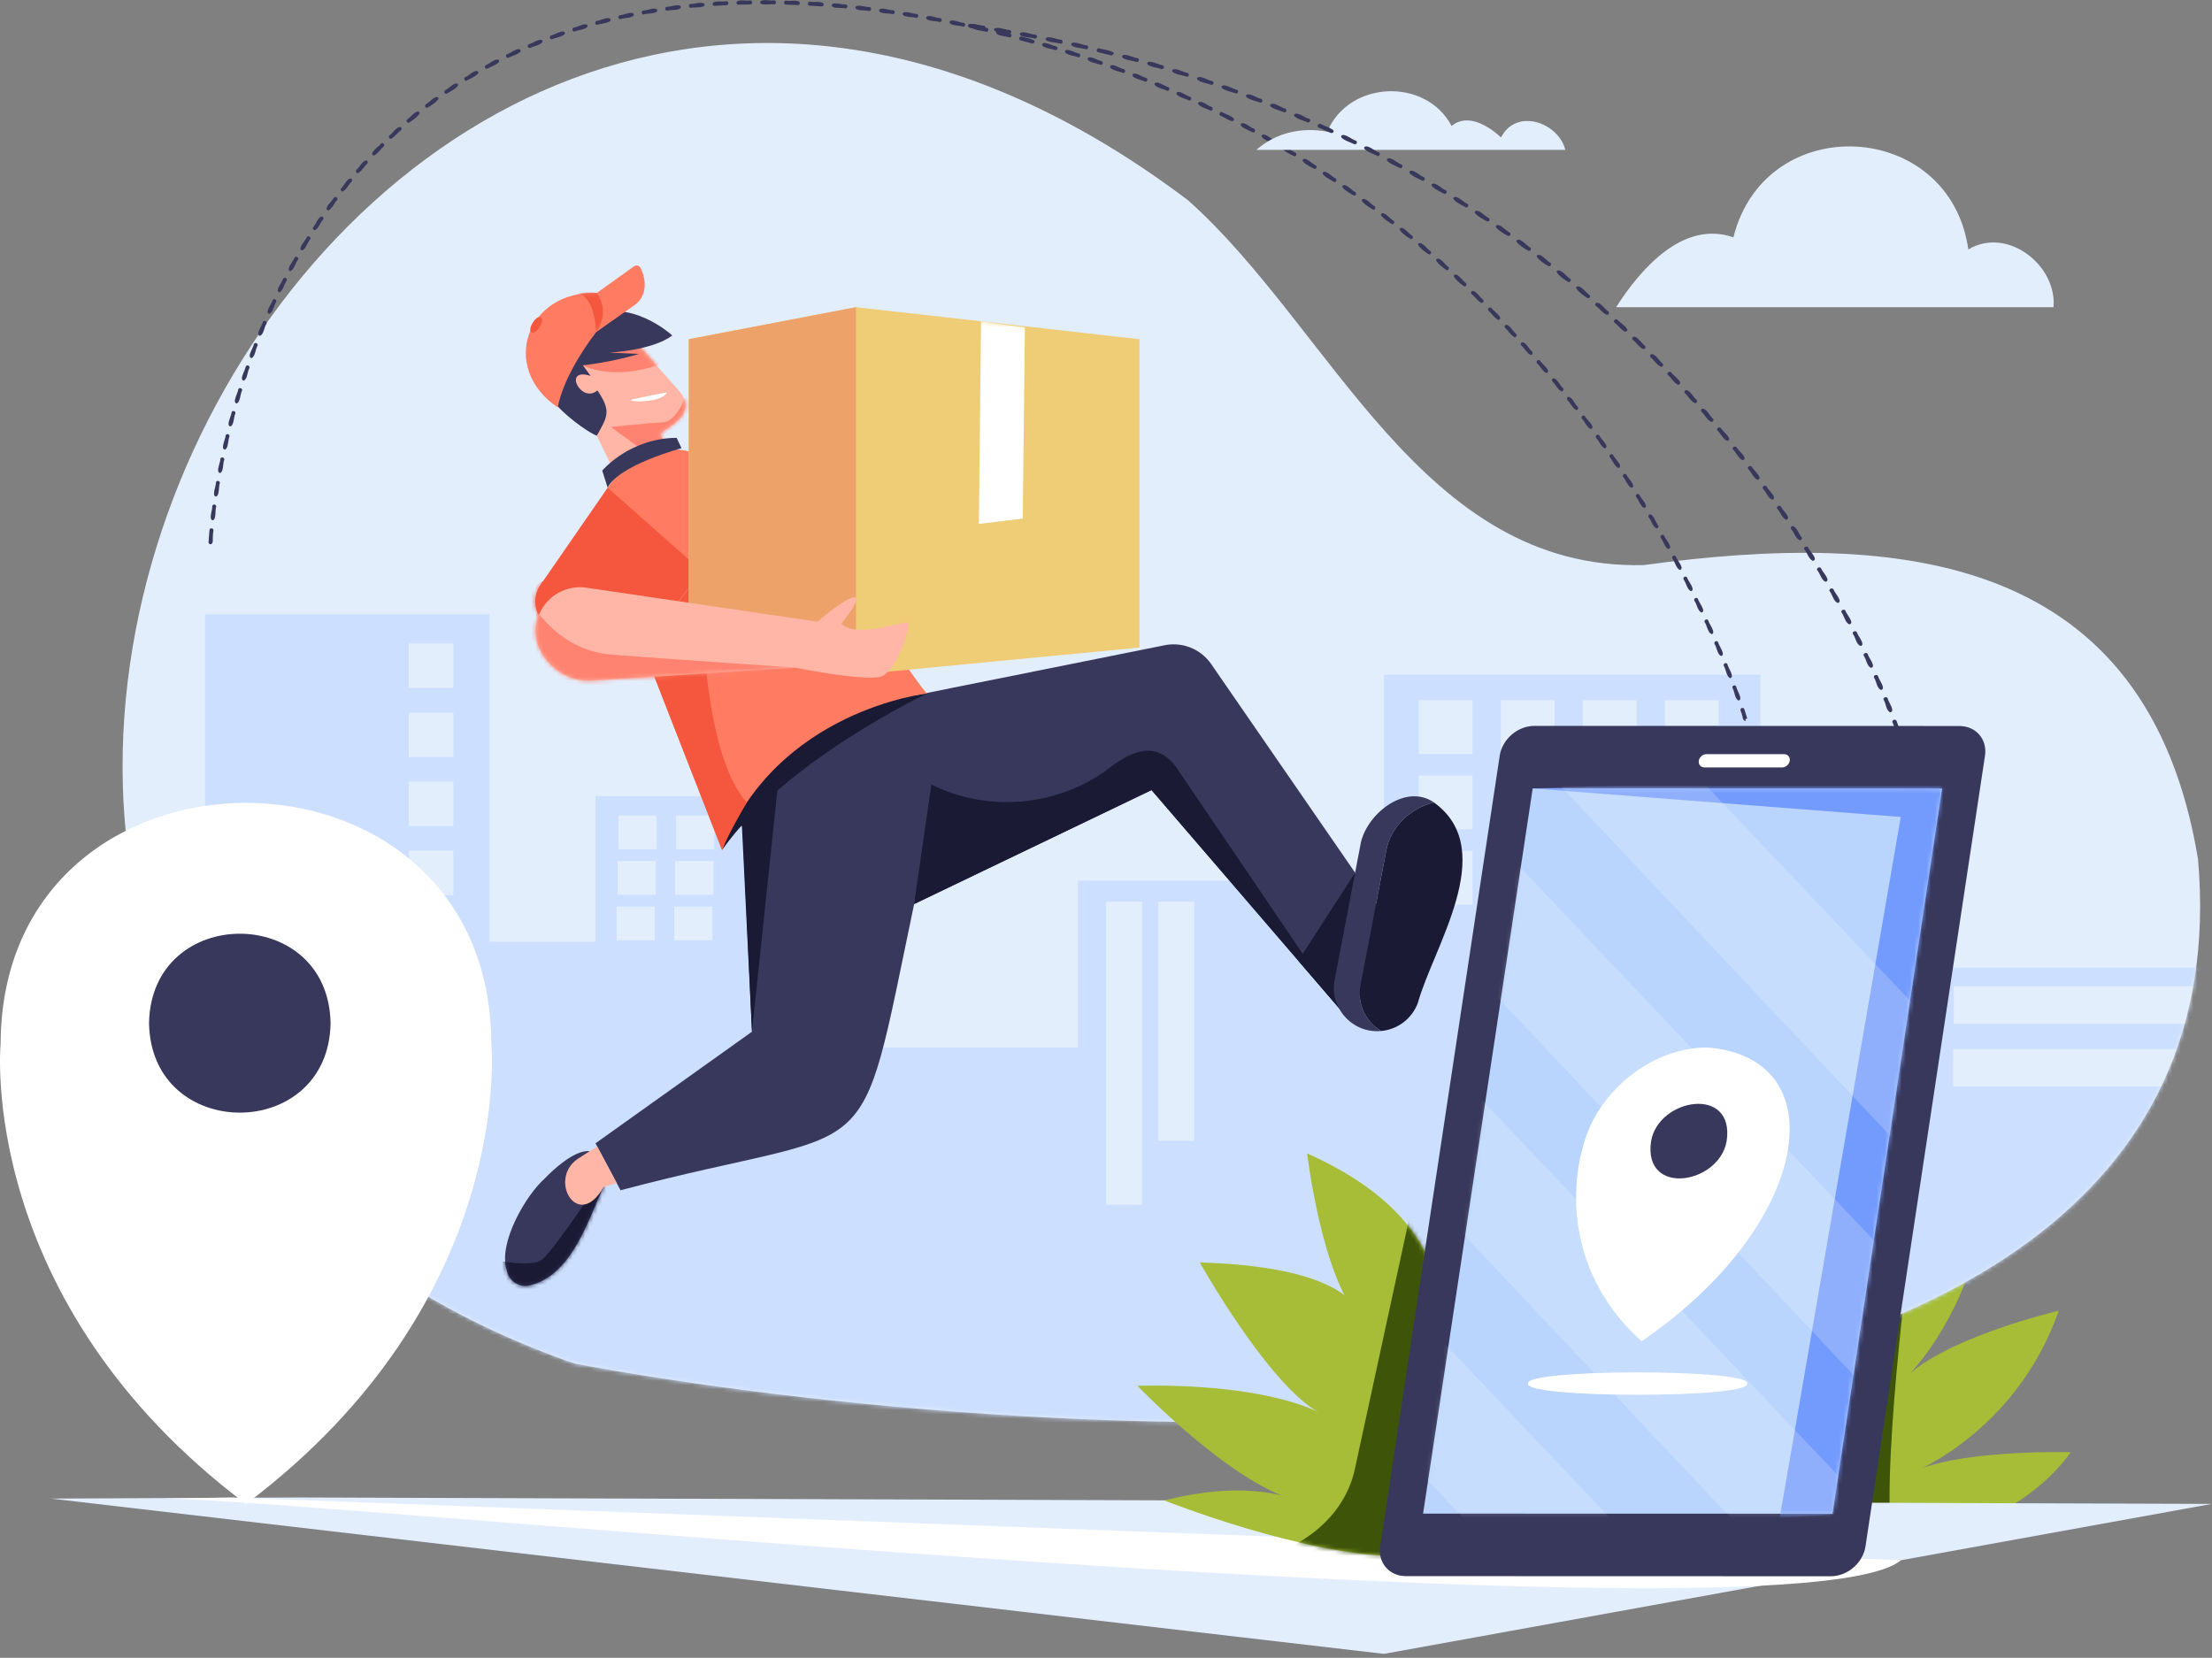 <svg width="531" height="398" viewBox="0 0 531 398" fill="none" xmlns="http://www.w3.org/2000/svg">
<rect x="0" y="0" width="531" height="398" fill="#808080" stroke="none"/>
<path d="M437.987 373.613C437.987 373.613 479.394 373.207 497.107 348.63C497.107 348.63 468.209 347.816 457.704 354.185C457.704 354.185 483.732 344.654 494.215 314.655C494.215 314.655 464.934 321.522 456.258 332.004C456.258 332.004 468.956 321.161 475.078 297.668C475.078 297.668 453.134 305.114 444.936 315.306L437.987 373.613Z" fill="#A7BD37"/>
<mask id="mask0_976_5336" style="mask-type:luminance" maskUnits="userSpaceOnUse" x="437" y="297" width="61" height="77">
<path d="M437.987 373.613C437.987 373.613 479.394 373.207 497.107 348.63C497.107 348.63 468.209 347.816 457.704 354.185C457.704 354.185 483.732 344.654 494.215 314.655C494.215 314.655 464.934 321.522 456.258 332.004C456.258 332.004 468.956 321.161 475.078 297.668C475.078 297.668 453.134 305.114 444.936 315.306L437.987 373.613Z" fill="white"/>
</mask>
<g mask="url(#mask0_976_5336)">
<path d="M458.099 303.074C458.099 303.074 449.989 366.45 455.527 374.558L430.013 376.536L443.858 303.074H458.099Z" fill="#3E5409"/>
</g>
<path d="M527.639 206.216C515.511 133.013 456.466 127.215 394.579 135.662C341.161 136.934 319.882 79.037 285.241 48.121C83.854 -104.082 -91.411 247.263 137.902 327.351C243.039 347.028 542.149 371.453 527.639 206.216Z" fill="#E3EEFD"/>
<mask id="mask1_976_5336" style="mask-type:luminance" maskUnits="userSpaceOnUse" x="29" y="10" width="500" height="332">
<path d="M527.639 206.216C515.512 133.013 456.467 127.215 394.58 135.663C341.161 136.934 319.883 79.037 285.241 48.121C83.855 -104.082 -91.41 247.263 137.903 327.351C243.039 347.028 542.15 371.454 527.639 206.216Z" fill="white"/>
</mask>
<g mask="url(#mask1_976_5336)">
<path d="M49.235 255.884V147.462H117.517V226.092H142.953V191.118H205.485V251.49H258.772V211.449H332.221V161.984H422.587V263.065H460.221V232.308H548.77V343.713H54.371L49.235 255.884Z" fill="#CCDFFE"/>
<mask id="mask2_976_5336" style="mask-type:luminance" maskUnits="userSpaceOnUse" x="49" y="147" width="500" height="197">
<path d="M49.235 255.884V147.462H117.517V226.092H142.953V191.118H205.485V251.49H258.772V211.449H332.221V161.984H422.587V263.065H460.221V232.308H548.77V343.713H54.371L49.235 255.884Z" fill="white"/>
</mask>
<g mask="url(#mask2_976_5336)">
<path d="M108.813 154.49H98.133V165.169H108.813V154.49Z" fill="#E3EEFD"/>
</g>
<mask id="mask3_976_5336" style="mask-type:luminance" maskUnits="userSpaceOnUse" x="49" y="147" width="500" height="197">
<path d="M49.235 255.884V147.462H117.517V226.092H142.953V191.118H205.485V251.49H258.772V211.449H332.221V161.984H422.587V263.065H460.221V232.308H548.77V343.713H54.371L49.235 255.884Z" fill="white"/>
</mask>
<g mask="url(#mask3_976_5336)">
<path d="M108.813 171.062H98.133V181.741H108.813V171.062Z" fill="#E3EEFD"/>
</g>
<mask id="mask4_976_5336" style="mask-type:luminance" maskUnits="userSpaceOnUse" x="49" y="147" width="500" height="197">
<path d="M49.235 255.884V147.462H117.517V226.092H142.953V191.118H205.485V251.49H258.772V211.449H332.221V161.984H422.587V263.065H460.221V232.308H548.77V343.713H54.371L49.235 255.884Z" fill="white"/>
</mask>
<g mask="url(#mask4_976_5336)">
<path d="M108.813 187.634H98.133V198.313H108.813V187.634Z" fill="#E3EEFD"/>
</g>
<mask id="mask5_976_5336" style="mask-type:luminance" maskUnits="userSpaceOnUse" x="49" y="147" width="500" height="197">
<path d="M49.235 255.884V147.462H117.517V226.092H142.953V191.118H205.485V251.49H258.772V211.449H332.221V161.984H422.587V263.065H460.221V232.308H548.77V343.713H54.371L49.235 255.884Z" fill="white"/>
</mask>
<g mask="url(#mask5_976_5336)">
<path d="M108.813 204.206H98.133V214.885H108.813V204.206Z" fill="#E3EEFD"/>
</g>
<mask id="mask6_976_5336" style="mask-type:luminance" maskUnits="userSpaceOnUse" x="49" y="147" width="500" height="197">
<path d="M49.235 255.884V147.462H117.517V226.092H142.953V191.118H205.485V251.49H258.772V211.449H332.221V161.984H422.587V263.065H460.221V232.308H548.77V343.713H54.371L49.235 255.884Z" fill="white"/>
</mask>
<g mask="url(#mask6_976_5336)">
<path d="M157.646 195.785H148.473V203.886H157.646V195.785Z" fill="#E3EEFD"/>
</g>
<mask id="mask7_976_5336" style="mask-type:luminance" maskUnits="userSpaceOnUse" x="49" y="147" width="500" height="197">
<path d="M49.235 255.884V147.462H117.517V226.092H142.953V191.118H205.485V251.49H258.772V211.449H332.221V161.984H422.587V263.065H460.221V232.308H548.77V343.713H54.371L49.235 255.884Z" fill="white"/>
</mask>
<g mask="url(#mask7_976_5336)">
<path d="M171.473 195.785H162.3V203.886H171.473V195.785Z" fill="#E3EEFD"/>
</g>
<mask id="mask8_976_5336" style="mask-type:luminance" maskUnits="userSpaceOnUse" x="49" y="147" width="500" height="197">
<path d="M49.235 255.884V147.462H117.517V226.092H142.953V191.118H205.485V251.49H258.772V211.449H332.221V161.984H422.587V263.065H460.221V232.308H548.77V343.713H54.371L49.235 255.884Z" fill="white"/>
</mask>
<g mask="url(#mask8_976_5336)">
<path d="M157.422 206.714H148.249V214.815H157.422V206.714Z" fill="#E3EEFD"/>
</g>
<mask id="mask9_976_5336" style="mask-type:luminance" maskUnits="userSpaceOnUse" x="49" y="147" width="500" height="197">
<path d="M49.235 255.884V147.462H117.517V226.092H142.953V191.118H205.485V251.49H258.772V211.449H332.221V161.984H422.587V263.065H460.221V232.308H548.77V343.713H54.371L49.235 255.884Z" fill="white"/>
</mask>
<g mask="url(#mask9_976_5336)">
<path d="M171.249 206.714H162.076V214.815H171.249V206.714Z" fill="#E3EEFD"/>
</g>
<mask id="mask10_976_5336" style="mask-type:luminance" maskUnits="userSpaceOnUse" x="49" y="147" width="500" height="197">
<path d="M49.235 255.884V147.462H117.517V226.092H142.953V191.118H205.485V251.49H258.772V211.449H332.221V161.984H422.587V263.065H460.221V232.308H548.77V343.713H54.371L49.235 255.884Z" fill="white"/>
</mask>
<g mask="url(#mask10_976_5336)">
<path d="M157.196 217.642H148.023V225.743H157.196V217.642Z" fill="#E3EEFD"/>
</g>
<mask id="mask11_976_5336" style="mask-type:luminance" maskUnits="userSpaceOnUse" x="49" y="147" width="500" height="197">
<path d="M49.235 255.884V147.462H117.517V226.092H142.953V191.118H205.485V251.49H258.772V211.449H332.221V161.984H422.587V263.065H460.221V232.308H548.77V343.713H54.371L49.235 255.884Z" fill="white"/>
</mask>
<g mask="url(#mask11_976_5336)">
<path d="M171.024 217.642H161.851V225.743H171.024V217.642Z" fill="#E3EEFD"/>
</g>
<mask id="mask12_976_5336" style="mask-type:luminance" maskUnits="userSpaceOnUse" x="49" y="147" width="500" height="197">
<path d="M49.235 255.884V147.462H117.517V226.092H142.953V191.118H205.485V251.49H258.772V211.449H332.221V161.984H422.587V263.065H460.221V232.308H548.77V343.713H54.371L49.235 255.884Z" fill="white"/>
</mask>
<g mask="url(#mask12_976_5336)">
<path d="M274.148 216.48H265.532V289.228H274.148V216.48Z" fill="#E3EEFD"/>
</g>
<mask id="mask13_976_5336" style="mask-type:luminance" maskUnits="userSpaceOnUse" x="49" y="147" width="500" height="197">
<path d="M49.235 255.884V147.462H117.517V226.092H142.953V191.118H205.485V251.49H258.772V211.449H332.221V161.984H422.587V263.065H460.221V232.308H548.77V343.713H54.371L49.235 255.884Z" fill="white"/>
</mask>
<g mask="url(#mask13_976_5336)">
<path d="M286.679 216.48H278.063V273.85H286.679V216.48Z" fill="#E3EEFD"/>
</g>
<mask id="mask14_976_5336" style="mask-type:luminance" maskUnits="userSpaceOnUse" x="49" y="147" width="500" height="197">
<path d="M49.235 255.884V147.462H117.517V226.092H142.953V191.118H205.485V251.49H258.772V211.449H332.221V161.984H422.587V263.065H460.221V232.308H548.77V343.713H54.371L49.235 255.884Z" fill="white"/>
</mask>
<g mask="url(#mask14_976_5336)">
<path d="M353.491 168.121H340.587V181.023H353.491V168.121Z" fill="#E3EEFD"/>
</g>
<mask id="mask15_976_5336" style="mask-type:luminance" maskUnits="userSpaceOnUse" x="49" y="147" width="500" height="197">
<path d="M49.235 255.884V147.462H117.517V226.092H142.953V191.118H205.485V251.49H258.772V211.449H332.221V161.984H422.587V263.065H460.221V232.308H548.77V343.713H54.371L49.235 255.884Z" fill="white"/>
</mask>
<g mask="url(#mask15_976_5336)">
<path d="M373.187 168.121H360.284V181.023H373.187V168.121Z" fill="#E3EEFD"/>
</g>
<mask id="mask16_976_5336" style="mask-type:luminance" maskUnits="userSpaceOnUse" x="49" y="147" width="500" height="197">
<path d="M49.235 255.884V147.462H117.517V226.092H142.953V191.118H205.485V251.49H258.772V211.449H332.221V161.984H422.587V263.065H460.221V232.308H548.77V343.713H54.371L49.235 255.884Z" fill="white"/>
</mask>
<g mask="url(#mask16_976_5336)">
<path d="M392.884 168.121H379.98V181.023H392.884V168.121Z" fill="#E3EEFD"/>
</g>
<mask id="mask17_976_5336" style="mask-type:luminance" maskUnits="userSpaceOnUse" x="49" y="147" width="500" height="197">
<path d="M49.235 255.884V147.462H117.517V226.092H142.953V191.118H205.485V251.49H258.772V211.449H332.221V161.984H422.587V263.065H460.221V232.308H548.77V343.713H54.371L49.235 255.884Z" fill="white"/>
</mask>
<g mask="url(#mask17_976_5336)">
<path d="M412.581 168.121H399.677V181.023H412.581V168.121Z" fill="#E3EEFD"/>
</g>
<mask id="mask18_976_5336" style="mask-type:luminance" maskUnits="userSpaceOnUse" x="49" y="147" width="500" height="197">
<path d="M49.235 255.884V147.462H117.517V226.092H142.953V191.118H205.485V251.49H258.772V211.449H332.221V161.984H422.587V263.065H460.221V232.308H548.77V343.713H54.371L49.235 255.884Z" fill="white"/>
</mask>
<g mask="url(#mask18_976_5336)">
<path d="M353.491 186.188H340.587V199.09H353.491V186.188Z" fill="#E3EEFD"/>
</g>
<mask id="mask19_976_5336" style="mask-type:luminance" maskUnits="userSpaceOnUse" x="49" y="147" width="500" height="197">
<path d="M49.235 255.884V147.462H117.517V226.092H142.953V191.118H205.485V251.49H258.772V211.449H332.221V161.984H422.587V263.065H460.221V232.308H548.77V343.713H54.371L49.235 255.884Z" fill="white"/>
</mask>
<g mask="url(#mask19_976_5336)">
<path d="M373.187 186.188H360.284V199.09H373.187V186.188Z" fill="#E3EEFD"/>
</g>
<mask id="mask20_976_5336" style="mask-type:luminance" maskUnits="userSpaceOnUse" x="49" y="147" width="500" height="197">
<path d="M49.235 255.884V147.462H117.517V226.092H142.953V191.118H205.485V251.49H258.772V211.449H332.221V161.984H422.587V263.065H460.221V232.308H548.77V343.713H54.371L49.235 255.884Z" fill="white"/>
</mask>
<g mask="url(#mask20_976_5336)">
<path d="M392.884 186.188H379.98V199.09H392.884V186.188Z" fill="#E3EEFD"/>
</g>
<mask id="mask21_976_5336" style="mask-type:luminance" maskUnits="userSpaceOnUse" x="49" y="147" width="500" height="197">
<path d="M49.235 255.884V147.462H117.517V226.092H142.953V191.118H205.485V251.49H258.772V211.449H332.221V161.984H422.587V263.065H460.221V232.308H548.77V343.713H54.371L49.235 255.884Z" fill="white"/>
</mask>
<g mask="url(#mask21_976_5336)">
<path d="M412.581 186.188H399.677V199.09H412.581V186.188Z" fill="#E3EEFD"/>
</g>
<mask id="mask22_976_5336" style="mask-type:luminance" maskUnits="userSpaceOnUse" x="49" y="147" width="500" height="197">
<path d="M49.235 255.884V147.462H117.517V226.092H142.953V191.118H205.485V251.49H258.772V211.449H332.221V161.984H422.587V263.065H460.221V232.308H548.77V343.713H54.371L49.235 255.884Z" fill="white"/>
</mask>
<g mask="url(#mask22_976_5336)">
<path d="M353.491 204.256H340.587V217.158H353.491V204.256Z" fill="#E3EEFD"/>
</g>
<mask id="mask23_976_5336" style="mask-type:luminance" maskUnits="userSpaceOnUse" x="49" y="147" width="500" height="197">
<path d="M49.235 255.884V147.462H117.517V226.092H142.953V191.118H205.485V251.49H258.772V211.449H332.221V161.984H422.587V263.065H460.221V232.308H548.77V343.713H54.371L49.235 255.884Z" fill="white"/>
</mask>
<g mask="url(#mask23_976_5336)">
<path d="M373.187 204.256H360.284V217.158H373.187V204.256Z" fill="#E3EEFD"/>
</g>
<mask id="mask24_976_5336" style="mask-type:luminance" maskUnits="userSpaceOnUse" x="49" y="147" width="500" height="197">
<path d="M49.235 255.884V147.462H117.517V226.092H142.953V191.118H205.485V251.49H258.772V211.449H332.221V161.984H422.587V263.065H460.221V232.308H548.77V343.713H54.371L49.235 255.884Z" fill="white"/>
</mask>
<g mask="url(#mask24_976_5336)">
<path d="M392.884 204.256H379.98V217.158H392.884V204.256Z" fill="#E3EEFD"/>
</g>
<mask id="mask25_976_5336" style="mask-type:luminance" maskUnits="userSpaceOnUse" x="49" y="147" width="500" height="197">
<path d="M49.235 255.884V147.462H117.517V226.092H142.953V191.118H205.485V251.49H258.772V211.449H332.221V161.984H422.587V263.065H460.221V232.308H548.77V343.713H54.371L49.235 255.884Z" fill="white"/>
</mask>
<g mask="url(#mask25_976_5336)">
<path d="M412.581 204.256H399.677V217.158H412.581V204.256Z" fill="#E3EEFD"/>
</g>
<mask id="mask26_976_5336" style="mask-type:luminance" maskUnits="userSpaceOnUse" x="49" y="147" width="500" height="197">
<path d="M49.235 255.884V147.462H117.517V226.092H142.953V191.118H205.485V251.49H258.772V211.449H332.221V161.984H422.587V263.065H460.221V232.308H548.77V343.713H54.371L49.235 255.884Z" fill="white"/>
</mask>
<g mask="url(#mask26_976_5336)">
<path d="M530.306 236.8H469.003V245.779H530.306V236.8Z" fill="#E3EEFD"/>
</g>
<mask id="mask27_976_5336" style="mask-type:luminance" maskUnits="userSpaceOnUse" x="49" y="147" width="500" height="197">
<path d="M49.235 255.884V147.462H117.517V226.092H142.953V191.118H205.485V251.49H258.772V211.449H332.221V161.984H422.587V263.065H460.221V232.308H548.77V343.713H54.371L49.235 255.884Z" fill="white"/>
</mask>
<g mask="url(#mask27_976_5336)">
<path d="M530.178 251.864H468.875V260.842H530.178V251.864Z" fill="#E3EEFD"/>
</g>
</g>
<path d="M72.123 359.496L530.965 361.043L332.221 397.045L12.195 359.766L72.123 359.496Z" fill="#E3EEFD"/>
<path d="M55.481 359.496L456.357 374.558C430.842 395.762 76.813 360.021 39.565 359.758L55.481 359.496Z" fill="white"/>
<path d="M344.942 314.632C344.942 314.632 348.968 292.516 313.789 276.912C313.789 276.912 317.3 306.815 326.58 316.641C326.58 316.641 326.835 304.25 288.015 303.075C288.015 303.075 304.31 332.204 316.548 339.061C316.548 339.061 304.28 332.04 273.051 332.69C273.051 332.69 295.437 356.108 311.245 360.228C311.245 360.228 300.376 354.807 279.557 360.228C279.557 360.228 313.023 373.584 335.977 373.584L344.942 314.632Z" fill="#A7BD37"/>
<mask id="mask28_976_5336" style="mask-type:luminance" maskUnits="userSpaceOnUse" x="273" y="276" width="73" height="98">
<path d="M344.942 314.632C344.942 314.632 348.968 292.516 313.789 276.912C313.789 276.912 317.3 306.815 326.58 316.641C326.58 316.641 326.835 304.25 288.015 303.075C288.015 303.075 304.31 332.204 316.548 339.061C316.548 339.061 304.28 332.04 273.051 332.69C273.051 332.69 295.437 356.108 311.245 360.228C311.245 360.228 300.376 354.807 279.557 360.228C279.557 360.228 313.023 373.584 335.977 373.584L344.942 314.632Z" fill="white"/>
</mask>
<g mask="url(#mask28_976_5336)">
<path d="M338.789 290.188L325.347 352.193C323.286 362.666 314.884 370.041 305.066 373.343L347.432 374.997L350.561 299.592L338.789 290.188Z" fill="#3E5409"/>
</g>
<path d="M439.494 378.412L337.484 378.383C333.487 378.382 330.729 375.184 331.326 371.239L360.018 181.402C360.614 177.458 364.338 174.261 368.335 174.262L470.346 174.291C474.343 174.293 477.1 177.491 476.504 181.436L447.811 371.273C447.215 375.217 443.491 378.414 439.494 378.412Z" fill="#38385C"/>
<path d="M341.616 363.374L439.898 363.402L466.212 189.301L367.93 189.273L341.616 363.374Z" fill="#B9D4FD"/>
<mask id="mask29_976_5336" style="mask-type:luminance" maskUnits="userSpaceOnUse" x="341" y="189" width="126" height="175">
<path d="M341.616 363.374L439.898 363.402L466.212 189.301L367.93 189.273L341.616 363.374Z" fill="white"/>
</mask>
<g mask="url(#mask29_976_5336)">
<path d="M367.93 189.273L456.285 196.126L427.223 364.398L442.693 363.403L469.462 185.913L367.93 189.273Z" fill="#739BFD"/>
</g>
<mask id="mask30_976_5336" style="mask-type:luminance" maskUnits="userSpaceOnUse" x="341" y="189" width="126" height="175">
<path d="M341.616 363.374L439.898 363.402L466.212 189.301L367.93 189.273L341.616 363.374Z" fill="white"/>
</mask>
<g mask="url(#mask30_976_5336)">
<path opacity="0.2" d="M345.687 253.412L449.431 362.891L444.539 395.257L341.616 286.041L345.687 253.412Z" fill="white"/>
</g>
<mask id="mask31_976_5336" style="mask-type:luminance" maskUnits="userSpaceOnUse" x="341" y="189" width="126" height="175">
<path d="M341.616 363.374L439.898 363.402L466.212 189.301L367.93 189.273L341.616 363.374Z" fill="white"/>
</mask>
<g mask="url(#mask31_976_5336)">
<path opacity="0.2" d="M314.974 288.962L418.717 398.442L413.826 430.807L310.903 321.592L314.974 288.962Z" fill="white"/>
</g>
<mask id="mask32_976_5336" style="mask-type:luminance" maskUnits="userSpaceOnUse" x="341" y="189" width="126" height="175">
<path d="M341.616 363.374L439.898 363.402L466.212 189.301L367.93 189.273L341.616 363.374Z" fill="white"/>
</mask>
<g mask="url(#mask32_976_5336)">
<path opacity="0.2" d="M352.907 195.508L456.651 304.987L451.758 337.353L348.836 228.138L352.907 195.508Z" fill="white"/>
</g>
<mask id="mask33_976_5336" style="mask-type:luminance" maskUnits="userSpaceOnUse" x="341" y="189" width="126" height="175">
<path d="M341.616 363.374L439.898 363.402L466.212 189.301L367.93 189.273L341.616 363.374Z" fill="white"/>
</mask>
<g mask="url(#mask33_976_5336)">
<path opacity="0.2" d="M368.881 145.659L472.625 255.138L467.733 287.504L364.81 178.289L368.881 145.659Z" fill="white"/>
</g>
<path d="M409.18 184.236L427.772 184.242C428.666 184.242 429.499 183.527 429.632 182.645C429.765 181.763 429.149 181.048 428.255 181.048L409.663 181.043C408.769 181.043 407.937 181.757 407.803 182.639C407.67 183.521 408.287 184.236 409.18 184.236Z" fill="white"/>
<path d="M379.831 275.978C382.857 262.439 396.289 251.463 409.83 251.463C441.177 253.916 434.815 294.223 394.061 322.005C371.571 301.656 379.831 275.978 379.831 275.978Z" fill="white"/>
<path d="M396.351 273.95C394.349 287.34 412.69 284.341 414.491 273.949C416.493 260.559 398.152 263.559 396.351 273.95Z" fill="#38385C"/>
<path d="M366.839 332.158C365.579 335.742 420.658 335.742 419.394 332.157C420.654 328.574 365.575 328.574 366.839 332.158Z" fill="white"/>
<path d="M117.952 250.509C117.597 173.482 0.49 173.503 0.149 250.512C0.149 250.509 -5.904 312.194 59.051 361.076C124.005 312.194 117.952 250.509 117.952 250.509Z" fill="white"/>
<path d="M79.355 245.636C78.866 274.272 36.262 274.268 35.777 245.635C36.266 216.999 78.87 217.004 79.355 245.636Z" fill="#38385C"/>
<path d="M418.98 173.105C418.149 172.793 418.562 172.33 417.822 170.569C417.739 170.319 417.874 170.05 418.124 169.966C418.375 169.883 418.644 170.018 418.727 170.268C419.171 171.598 419.396 172.354 419.436 172.491L418.98 172.629L419.048 173.1C419.025 173.104 419.003 173.105 418.98 173.105ZM417.334 168.175C416.413 167.754 416.43 166.057 415.898 165.17C415.672 164.595 416.581 164.252 416.791 164.835C416.879 165.641 418.536 167.942 417.334 168.175ZM415.315 162.802C414.376 162.339 414.366 160.731 413.806 159.844C413.564 159.276 414.463 158.907 414.689 159.483C414.791 160.267 416.54 162.565 415.315 162.802ZM413.146 157.494C412.211 157.031 412.153 155.452 411.575 154.578C411.319 154.016 412.208 153.624 412.448 154.195C412.569 154.97 414.391 157.253 413.146 157.494ZM410.846 152.246C409.914 151.785 409.817 150.243 409.218 149.368C408.949 148.812 409.828 148.399 410.082 148.965C410.225 149.744 412.108 151.999 410.846 152.246ZM408.426 147.054C407.496 146.592 407.366 145.089 406.745 144.214C406.463 143.663 407.336 143.232 407.6 143.792C407.764 144.573 409.704 146.8 408.426 147.054ZM405.892 141.919C404.962 141.457 404.794 139.975 404.159 139.116C403.866 138.572 404.727 138.122 405.005 138.675C405.182 139.444 407.187 141.659 405.892 141.919ZM403.247 136.84C402.319 136.379 402.113 134.92 401.465 134.074C401.161 133.537 402.012 133.068 402.302 133.616C402.494 134.413 404.556 136.505 403.247 136.84ZM400.495 131.819C399.569 131.358 399.326 129.924 398.666 129.092C398.351 128.561 399.192 128.075 399.493 128.616C399.699 129.401 401.821 131.478 400.495 131.819ZM50.541 130.672C50.27 130.672 50.051 130.444 50.064 130.173C50.066 130.131 50.113 129.115 50.286 127.257C50.335 126.641 51.302 126.729 51.236 127.345C50.87 129.655 51.422 130.414 50.541 130.672ZM397.639 126.857C396.714 126.398 396.438 124.989 395.764 124.169C395.628 123.943 395.7 123.65 395.926 123.514C396.899 123.215 397.456 125.528 398.05 126.138C398.241 126.444 397.996 126.866 397.639 126.857ZM51.063 124.914C50.012 124.684 51.037 122.386 50.951 121.521C51.027 120.909 51.989 121.038 51.897 121.65C51.584 122.501 51.975 124.683 51.063 124.914ZM394.68 121.957C393.756 121.498 393.446 120.115 392.76 119.308C392.422 118.791 393.243 118.27 393.566 118.798C393.799 119.562 396.038 121.603 394.68 121.957ZM51.839 119.222C50.765 118.998 51.894 116.67 51.832 115.833C51.929 115.223 52.886 115.386 52.772 115.995C52.435 116.822 52.738 118.981 51.839 119.222ZM391.62 117.119C390.696 116.662 390.354 115.305 389.655 114.511C389.306 114.001 390.115 113.463 390.45 113.985C390.697 114.737 392.995 116.758 391.62 117.119ZM52.813 113.569C51.718 113.347 52.94 111.008 52.902 110.184C53.019 109.577 53.971 109.772 53.837 110.376C53.463 111.223 53.723 113.269 52.813 113.569ZM388.46 112.346C387.536 111.891 387.163 110.562 386.451 109.78C386.092 109.277 386.89 108.723 387.235 109.237C387.496 109.979 389.851 111.978 388.46 112.346ZM53.971 107.955C52.855 107.734 54.167 105.389 54.153 104.575C54.288 103.972 55.234 104.197 55.08 104.797C54.682 105.637 54.872 107.646 53.971 107.955ZM385.201 107.642C384.278 107.188 383.873 105.887 383.148 105.119C382.779 104.624 383.565 104.052 383.921 104.559C384.196 105.29 386.609 107.264 385.201 107.642ZM381.844 103.007C380.92 102.555 380.485 101.282 379.748 100.527C379.368 100.041 380.141 99.452 380.508 99.952C380.797 100.672 383.268 102.62 381.844 103.007ZM55.307 102.382C54.17 102.161 55.571 99.817 55.581 99.011C55.735 98.412 56.673 98.668 56.501 99.262C56.077 100.096 56.201 102.065 55.307 102.382ZM378.389 98.444C377.465 97.994 377 96.752 376.25 96.01C376.087 95.804 376.122 95.504 376.329 95.34C377.256 94.922 378.095 97.139 378.765 97.675C379.012 97.974 378.77 98.456 378.389 98.444ZM56.82 96.857C55.659 96.635 57.155 94.286 57.187 93.496C57.36 92.904 58.29 93.189 58.098 93.778C57.638 94.624 57.729 96.487 56.82 96.857ZM374.837 93.957C373.913 93.509 373.419 92.297 372.657 91.57C372.49 91.366 372.518 91.066 372.721 90.898C373.639 90.459 374.526 92.658 375.207 93.18C375.464 93.477 375.223 93.97 374.837 93.957ZM58.509 91.385C57.326 91.16 58.912 88.826 58.971 88.038C59.164 87.451 60.083 87.767 59.873 88.35C59.385 89.194 59.413 91.009 58.509 91.385ZM371.19 89.547C370.265 89.102 369.743 87.921 368.969 87.207C368.559 86.746 369.292 86.109 369.691 86.584C370.02 87.269 372.665 89.129 371.19 89.547ZM60.379 85.973C59.171 85.743 60.854 83.421 60.937 82.644C61.15 82.063 62.059 82.41 61.828 82.985C61.301 83.844 61.299 85.551 60.379 85.973ZM367.447 85.218C366.522 84.776 365.972 83.627 365.186 82.928C365.01 82.732 365.025 82.431 365.221 82.254C366.118 81.775 367.1 83.933 367.804 84.425C368.08 84.717 367.842 85.231 367.447 85.218ZM363.611 80.972C362.685 80.534 362.108 79.416 361.31 78.733C361.13 78.541 361.139 78.239 361.33 78.058C362.217 77.56 363.246 79.695 363.961 80.172C364.247 80.461 364.01 80.986 363.611 80.972ZM62.432 80.628C61.197 80.393 62.981 78.087 63.09 77.321C63.324 76.749 64.219 77.127 63.968 77.694C63.402 78.561 63.369 80.165 62.432 80.628ZM359.681 76.813C358.754 76.379 358.151 75.293 357.342 74.625C356.902 74.192 357.592 73.507 358.021 73.954C358.391 74.602 361.209 76.357 359.681 76.813ZM64.673 75.36C63.41 75.118 65.297 72.834 65.433 72.079C65.687 71.516 66.568 71.927 66.297 72.484C65.703 73.336 65.605 74.898 64.673 75.36ZM355.659 72.743C354.731 72.312 354.103 71.26 353.283 70.608C353.094 70.424 353.089 70.122 353.272 69.933C354.135 69.395 355.259 71.481 355.995 71.926C356.301 72.209 356.068 72.757 355.659 72.743ZM67.105 70.179C65.815 69.857 67.806 67.709 67.97 66.928C68.246 66.375 69.11 66.82 68.818 67.366C68.198 68.199 68.033 69.717 67.105 70.179ZM351.547 68.764C351.148 68.636 348.4 66.381 349.107 66.01C349.958 65.452 351.129 67.512 351.875 67.94C352.191 68.219 351.961 68.779 351.547 68.764ZM69.732 65.095C68.412 64.762 70.516 62.642 70.706 61.88C71.004 61.339 71.85 61.817 71.536 62.352C70.89 63.162 70.658 64.634 69.732 65.095ZM347.345 64.88C346.926 64.719 344.174 62.604 344.854 62.182C345.691 61.605 346.917 63.644 347.665 64.049C347.992 64.324 347.764 64.896 347.345 64.88ZM343.056 61.093C342.623 60.908 339.858 58.918 340.514 58.454C341.336 57.856 342.615 59.872 343.368 60.255C343.704 60.526 343.48 61.109 343.056 61.093ZM72.559 60.119C71.209 59.773 73.421 57.698 73.644 56.947C73.964 56.419 74.789 56.931 74.454 57.452C73.778 58.246 73.482 59.661 72.559 60.119ZM338.68 57.407C338.215 57.185 335.462 55.335 336.089 54.827C336.897 54.212 338.205 56.181 338.984 56.562C339.331 56.828 339.109 57.424 338.68 57.407ZM75.589 55.266C75.224 55.275 74.979 54.832 75.191 54.528C75.82 53.927 76.494 51.666 77.451 52.018C77.669 52.167 77.724 52.464 77.575 52.681C76.875 53.447 76.511 54.81 75.589 55.266ZM334.22 53.824C333.741 53.587 330.969 51.836 331.58 51.305C332.374 50.671 333.728 52.611 334.514 52.972C334.873 53.233 334.655 53.841 334.22 53.824ZM78.825 50.547C77.406 50.167 79.856 48.189 80.139 47.48C80.504 46.981 81.281 47.564 80.901 48.053C80.171 48.798 79.745 50.095 78.825 50.547ZM329.677 50.346C329.178 50.084 326.412 48.467 326.99 47.89C327.769 47.237 329.17 49.146 329.963 49.487C330.332 49.743 330.117 50.363 329.677 50.346ZM325.054 46.976C324.521 46.681 321.78 45.21 322.321 44.584C323.084 43.913 324.521 45.781 325.331 46.11C325.71 46.361 325.499 46.993 325.054 46.976ZM82.267 45.979C81.884 45.99 81.642 45.504 81.893 45.206C82.57 44.668 83.449 42.473 84.37 42.911C84.573 43.079 84.602 43.379 84.434 43.582C83.677 44.298 83.187 45.532 82.267 45.979ZM320.352 43.716C319.823 43.419 317.053 42.038 317.576 41.389C318.323 40.7 319.817 42.543 320.62 42.844C321.01 43.088 320.804 43.733 320.352 43.716ZM85.916 41.574C85.524 41.587 85.284 41.078 85.557 40.785C86.263 40.274 87.241 38.127 88.14 38.61C88.335 38.787 88.349 39.089 88.171 39.283C87.392 39.963 86.839 41.133 85.916 41.574ZM315.575 40.568C315.023 40.248 312.276 39.007 312.755 38.307C313.486 37.6 315.027 39.411 315.833 39.69C316.234 39.928 316.032 40.586 315.575 40.568ZM310.725 37.535C310.163 37.209 307.404 36.06 307.863 35.341C308.577 34.617 310.16 36.39 310.974 36.65C311.385 36.882 311.188 37.552 310.725 37.535ZM89.771 37.35C88.242 36.895 91.066 35.128 91.438 34.494C91.87 34.053 92.556 34.74 92.111 35.17C91.303 35.823 90.694 36.916 89.771 37.35ZM305.804 34.617C305.229 34.285 302.464 33.228 302.903 32.492C303.599 31.752 305.22 33.484 306.043 33.727C306.465 33.951 306.273 34.635 305.804 34.617ZM93.828 33.319C93.415 33.334 93.183 32.775 93.5 32.496C94.248 32.06 95.437 30.016 96.284 30.585C96.46 30.781 96.445 31.083 96.249 31.259C95.418 31.876 94.753 32.895 93.828 33.319ZM300.815 31.817C300.208 31.461 297.488 30.545 297.876 29.761C298.554 29.004 300.211 30.695 301.044 30.921C301.477 31.139 301.29 31.835 300.815 31.817ZM98.08 29.497C97.656 29.512 97.43 28.927 97.77 28.657C98.537 28.261 99.83 26.279 100.648 26.89C101.314 27.321 98.512 29.314 98.08 29.497ZM295.762 29.135C294.811 28.802 293.922 28.203 292.999 27.789C292.443 27.521 292.876 26.651 293.426 26.936C293.953 27.359 297.527 28.416 295.762 29.135ZM290.647 26.574C290.021 26.217 287.29 25.473 287.636 24.659C288.279 23.871 290.012 25.482 290.856 25.668C291.308 25.87 291.133 26.592 290.647 26.574ZM102.521 25.895C102.085 25.912 101.867 25.3 102.23 25.041C103.013 24.687 104.409 22.771 105.194 23.424C105.795 23.957 102.998 25.652 102.521 25.895ZM285.474 24.134C284.847 23.78 282.105 23.117 282.43 22.289C283.054 21.486 284.834 23.06 285.672 23.223C286.135 23.417 285.966 24.152 285.474 24.134ZM107.141 22.527C106.692 22.544 106.482 21.905 106.869 21.658C107.67 21.345 109.162 19.503 109.912 20.195C110.438 20.828 107.666 22.229 107.141 22.527ZM280.244 21.815C279.584 21.444 276.903 20.912 277.169 20.041C277.774 19.224 279.587 20.755 280.433 20.9C280.906 21.085 280.743 21.833 280.244 21.815ZM274.962 19.618C274.292 19.25 271.614 18.798 271.858 17.916C272.387 17.08 274.325 18.576 275.14 18.698C275.623 18.875 275.467 19.636 274.962 19.618ZM111.926 19.401C111.466 19.418 111.266 18.752 111.675 18.518C112.496 18.244 114.076 16.485 114.789 17.214C115.249 17.92 112.493 19.068 111.926 19.401ZM269.631 17.543C268.954 17.18 266.277 16.804 266.5 15.912C267.008 15.064 268.981 16.516 269.799 16.62C270.291 16.788 270.142 17.561 269.631 17.543ZM116.866 16.524C116.393 16.542 116.204 15.848 116.637 15.63C117.468 15.399 119.137 13.721 119.813 14.486C120.229 15.231 117.452 16.184 116.866 16.524ZM264.255 15.591C263.569 15.232 260.896 14.931 261.098 14.031C261.587 13.172 263.592 14.579 264.413 14.664C264.914 14.823 264.772 15.608 264.255 15.591ZM121.946 13.902C121.46 13.92 121.283 13.198 121.737 12.997C122.574 12.811 124.33 11.215 124.967 12.013C125.307 12.822 122.564 13.544 121.946 13.902ZM258.835 13.76C258.143 13.408 255.475 13.179 255.655 12.271C256.124 11.401 258.16 12.763 258.983 12.829C259.493 12.979 259.358 13.777 258.835 13.76ZM253.377 12.051C252.653 11.689 250.058 11.575 250.175 10.632C250.625 9.752 252.69 11.069 253.514 11.117C254.033 11.257 253.906 12.068 253.377 12.051ZM127.149 11.537C126.651 11.555 126.487 10.806 126.962 10.621C127.778 10.478 129.698 8.964 130.236 9.798C130.532 10.633 127.792 11.18 127.149 11.537ZM247.881 10.462C246.917 10.244 245.966 9.938 244.998 9.697C244.398 9.547 244.647 8.607 245.243 8.775C245.853 9.038 249.75 9.519 247.881 10.462ZM132.462 9.428C131.951 9.445 131.801 8.67 132.297 8.504C133.114 8.402 135.108 6.979 135.606 7.837C135.82 8.725 133.139 9.064 132.462 9.428ZM242.353 8.993C241.616 8.649 239.038 8.667 239.113 7.715C239.525 6.816 241.645 8.042 242.47 8.054C243.006 8.175 242.894 9.009 242.353 8.993ZM236.794 7.643C236.052 7.308 233.483 7.389 233.538 6.433C233.93 5.526 236.077 6.707 236.901 6.702C237.445 6.813 237.342 7.659 236.794 7.643ZM137.869 7.573C137.345 7.59 137.21 6.789 137.724 6.642C138.548 6.577 140.602 5.248 141.06 6.128C141.231 7.032 138.562 7.22 137.869 7.573ZM231.209 6.411C230.461 6.086 227.902 6.227 227.938 5.268C228.311 4.354 230.481 5.489 231.306 5.467C231.857 5.569 231.762 6.426 231.209 6.411ZM143.354 5.967C142.818 5.983 142.699 5.157 143.231 5.03C144.053 5.004 146.169 3.765 146.586 4.665C146.672 5.609 144.084 5.615 143.354 5.967ZM225.598 5.294C224.846 4.98 222.298 5.179 222.315 4.219C222.671 3.297 224.861 4.388 225.686 4.349C226.245 4.44 226.158 5.309 225.598 5.294ZM148.906 4.604C148.357 4.619 148.255 3.769 148.802 3.662C149.629 3.67 151.79 2.524 152.17 3.44C152.216 4.39 149.65 4.271 148.906 4.604ZM219.966 4.293C219.207 3.99 216.693 4.246 216.678 3.286C216.949 2.359 219.258 3.398 220.045 3.345C220.61 3.427 220.532 4.307 219.966 4.293ZM154.51 3.475C153.949 3.49 153.864 2.617 154.426 2.529C155.249 2.572 157.456 1.514 157.8 2.444C157.807 3.4 155.262 3.164 154.51 3.475ZM214.315 3.405C213.509 3.099 211.082 3.452 211.008 2.468C211.323 1.532 213.546 2.527 214.383 2.456C214.956 2.527 214.887 3.419 214.315 3.405ZM208.644 2.645C207.835 2.354 205.422 2.768 205.327 1.786C205.62 0.843 207.867 1.784 208.701 1.694C209.282 1.753 209.223 2.658 208.644 2.645ZM160.155 2.573C159.582 2.587 159.514 1.692 160.09 1.625C160.904 1.701 163.155 0.728 163.464 1.67C163.385 2.649 160.938 2.273 160.155 2.573ZM202.956 2.02C202.146 1.747 199.75 2.224 199.631 1.245C199.899 0.294 202.175 1.179 203.002 1.069C203.591 1.115 203.543 2.033 202.956 2.02ZM165.831 1.888C165.247 1.9 165.195 0.984 165.783 0.937C166.591 1.044 168.884 0.152 169.154 1.106C169.041 2.083 166.618 1.612 165.831 1.888ZM197.255 1.54C196.298 1.476 195.328 1.41 194.372 1.356C193.753 1.329 193.812 0.364 194.426 0.404C195.222 0.641 197.607 0.115 197.73 1.097C197.712 1.349 197.503 1.54 197.255 1.54ZM171.53 1.409C171.281 1.409 171.071 1.215 171.055 0.963C171.178 -0.018 173.556 0.519 174.362 0.29C174.978 0.243 175.029 1.224 174.409 1.243C173.446 1.289 172.479 1.349 171.53 1.409ZM191.542 1.214C190.588 1.173 189.622 1.137 188.669 1.11C188.054 1.103 188.073 0.124 188.697 0.157C189.498 0.37 191.868 -0.221 192.018 0.757C192.007 1.013 191.796 1.214 191.542 1.214ZM177.243 1.126C176.987 1.126 176.776 0.923 176.767 0.665C176.923 -0.311 179.282 0.304 180.095 0.102C180.713 0.08 180.731 1.055 180.111 1.055C179.153 1.071 178.188 1.096 177.243 1.126ZM185.823 1.048C185.081 0.864 182.551 1.476 182.487 0.554C182.578 -0.389 185.076 0.255 185.829 0.095C186.443 0.094 186.437 1.058 185.823 1.048Z" fill="#38385C"/>
<path d="M492.956 73.743H387.955C393.85 64.546 404.029 52.77 416.113 56.98C423.765 26.291 468.063 28.596 472.507 59.889C481.821 54.278 493.827 63.664 492.956 73.743Z" fill="#E3EEFD"/>
<path d="M375.769 35.974H301.617C306.227 31.848 312.541 30.459 318.619 31.615C323.746 19.333 342.249 18.49 348.474 30.251C352.246 27.066 357.28 30.181 360.337 32.987C363.98 25.855 374.066 29.355 375.769 35.974Z" fill="#E3EEFD"/>
<path d="M290.759 159.434C288.19 155.71 283.601 153.943 279.197 154.981L203.178 170.239L174.081 191.249L178.255 198.651L180.514 247.683L142.952 274.478L148.962 285.745C212.394 268.925 205.478 283.572 219.444 217.037L276.432 189.673L322.018 242.678L338.559 228.722L290.759 159.434Z" fill="#38385C"/>
<path d="M173.329 204.063C173.329 204.063 182.177 171.853 222.547 166.49C222.547 166.49 188.451 182.562 173.329 204.063Z" fill="#1A1A35"/>
<path d="M180.514 247.683L187.081 185.277L178.052 197.318L180.514 247.683Z" fill="#1A1A35"/>
<path d="M282.223 184.003C277.011 177.151 270.663 180.895 265.3 185.149C253.065 193.692 236.938 194.962 223.577 188.351L219.444 217.037L276.432 189.673L322.018 242.679L282.223 184.003Z" fill="#1A1A35"/>
<path d="M326.588 236.576L332.739 204.358C333.787 198.498 338.535 194.016 344.235 192.639C337.238 187.833 327.659 195.711 326.546 202.998L320.395 235.217C319.082 241.982 324.701 248.182 331.565 247.51C327.927 245.382 325.722 241.113 326.588 236.576Z" fill="#38385C"/>
<path d="M340.359 240.773C344.039 227.467 359.738 204.412 344.64 192.957C344.508 192.845 344.373 192.74 344.236 192.639C338.535 194.017 333.788 198.497 332.74 204.358L326.589 236.577C325.722 241.113 327.927 245.382 331.565 247.51C335.537 247.143 338.967 244.536 340.359 240.773Z" fill="#1A1A35"/>
<path d="M322.018 242.679C322.018 242.679 319.458 240.123 320.395 235.217C321.331 230.311 325.303 209.507 325.303 209.507L311.658 230.632L322.018 242.679Z" fill="#1A1A35"/>
<path d="M140.738 276.354C136.49 276.735 130.752 282.942 130.752 282.942L130.753 282.943C126.419 286.72 119.461 298.369 121.659 304.944C122.088 307.375 124.39 309.016 126.833 308.651C137.207 306.52 141.293 292.578 144.601 285.54C145.506 283.012 144.06 275.955 140.738 276.354Z" fill="#38385C"/>
<mask id="mask34_976_5336" style="mask-type:luminance" maskUnits="userSpaceOnUse" x="121" y="276" width="24" height="33">
<path d="M140.738 276.354C136.49 276.735 130.752 282.942 130.752 282.942L130.753 282.943C126.419 286.72 119.461 298.369 121.659 304.944C122.088 307.375 124.39 309.016 126.833 308.651C137.207 306.52 141.293 292.578 144.601 285.54C145.506 283.012 144.06 275.955 140.738 276.354Z" fill="white"/>
</mask>
<g mask="url(#mask34_976_5336)">
<path d="M120.366 302.794C120.713 302.794 127.209 304.005 129.738 302.657C132.266 301.309 143.645 283.949 143.645 283.949L145.921 285.129C142.748 297.842 140.396 311.742 121.369 310.073L120.366 302.794Z" fill="#1A1A35"/>
</g>
<path d="M143.342 275.208L138.669 278.226C131.421 283.188 138.815 295.773 144.914 284.934L148.058 284.05L143.342 275.208Z" fill="#FFB6A6"/>
<path d="M149.574 78.61L134.154 85.861L150.489 119.461L161.955 111.836L158.449 104.056C161.958 101.723 166.949 98.963 163.33 94.196C163.331 94.196 149.574 78.61 149.574 78.61Z" fill="#FFB6A6"/>
<mask id="mask35_976_5336" style="mask-type:luminance" maskUnits="userSpaceOnUse" x="134" y="78" width="31" height="42">
<path d="M149.574 78.61L134.154 85.861L150.489 119.461L161.955 111.836L158.449 104.056C161.958 101.723 166.949 98.963 163.33 94.196C163.331 94.196 149.574 78.61 149.574 78.61Z" fill="white"/>
</mask>
<g mask="url(#mask35_976_5336)">
<path d="M139.926 87.704C139.926 87.704 146.683 91.553 158.329 87.517L152.292 80.432L139.926 87.704Z" fill="#FF8370"/>
</g>
<mask id="mask36_976_5336" style="mask-type:luminance" maskUnits="userSpaceOnUse" x="134" y="78" width="31" height="42">
<path d="M149.574 78.61L134.154 85.861L150.489 119.461L161.955 111.836L158.449 104.056C161.958 101.723 166.949 98.963 163.33 94.196C163.331 94.196 149.574 78.61 149.574 78.61Z" fill="white"/>
</mask>
<g mask="url(#mask36_976_5336)">
<path d="M160.105 94.187C160.105 94.187 153.641 95.396 151.683 95.948C149.724 96.499 158.9 96.941 160.105 94.187Z" fill="white"/>
</g>
<mask id="mask37_976_5336" style="mask-type:luminance" maskUnits="userSpaceOnUse" x="134" y="78" width="31" height="42">
<path d="M149.574 78.61L134.154 85.861L150.489 119.461L161.955 111.836L158.449 104.056C161.958 101.723 166.949 98.963 163.33 94.196C163.331 94.196 149.574 78.61 149.574 78.61Z" fill="white"/>
</mask>
<g mask="url(#mask37_976_5336)">
<path d="M157.715 110.579L146.617 102.49C146.617 102.49 155.555 101.559 159.004 101.416C162.452 101.272 164.522 95.259 164.522 95.259C169.071 98.73 160.53 103.408 159.433 104.279L161.389 109.506L157.715 110.579Z" fill="#FF8370"/>
</g>
<path d="M139.926 87.704C139.926 87.704 146.641 87.014 153.395 84.968L146.269 84.651C146.269 84.651 156.5 84.187 161.389 80.544C161.389 80.544 151.174 71.028 140.782 76.188C130.39 81.349 131.578 85.433 131.578 85.433C123.765 92.25 140.969 103.922 143.261 104.596C145.92 99.903 146.73 98.674 143.423 93.734C139.47 97.056 134.93 88.034 141.776 90.243L139.926 87.704Z" fill="#38385C"/>
<path d="M133.904 97.814C133.904 97.814 134.7 90.809 143.112 79.728L152.334 73.241C155.243 71.177 155.294 67.384 153.809 64.425C153.569 63.768 152.768 63.521 152.199 63.929L143.269 70.329C126.327 69.722 119.853 88.374 133.904 97.814Z" fill="#FF7C62"/>
<mask id="mask38_976_5336" style="mask-type:luminance" maskUnits="userSpaceOnUse" x="126" y="63" width="29" height="35">
<path d="M133.904 97.814C133.904 97.814 134.7 90.809 143.112 79.728L152.334 73.241C155.243 71.177 155.294 67.384 153.809 64.425C153.569 63.768 152.768 63.521 152.199 63.929L143.269 70.329C126.327 69.722 119.853 88.374 133.904 97.814Z" fill="white"/>
</mask>
<g mask="url(#mask38_976_5336)">
<path d="M143.269 70.329C143.269 70.329 146.668 74.559 143.112 79.728C143.112 79.728 142.82 70.874 138.582 70.49C138.582 70.49 141.701 69.932 143.269 70.329Z" fill="#F4573D"/>
</g>
<path d="M129.556 78.509C128.085 80.91 126.379 79.848 127.887 77.469C129.358 75.068 131.064 76.131 129.556 78.509Z" fill="#F4573D"/>
<path d="M145.871 117.085C170.378 80.933 217.574 162.146 222.547 166.49C222.547 166.49 186.308 170.482 173.328 204.063L155.323 157.955C155.323 157.955 142.952 127.174 145.871 117.085Z" fill="#FF7C62"/>
<path d="M145.871 117.085L144.57 112.976C144.57 112.976 151.049 105.203 162.432 105.111L163.6 107.596C163.6 107.596 148.468 111.662 145.871 117.085Z" fill="#38385C"/>
<path d="M145.871 117.084L129.734 140.425C127.636 143.46 128.246 147.601 131.131 149.902L141.194 157.929C144.996 160.961 150.546 160.292 153.517 156.442L168.458 137.081L145.871 117.084Z" fill="#F4573D"/>
<mask id="mask39_976_5336" style="mask-type:luminance" maskUnits="userSpaceOnUse" x="128" y="117" width="41" height="43">
<path d="M145.871 117.084L129.734 140.425C127.636 143.46 128.246 147.601 131.131 149.902L141.194 157.929C144.996 160.961 150.546 160.292 153.517 156.442L168.458 137.081L145.871 117.084Z" fill="white"/>
</mask>
<g mask="url(#mask39_976_5336)">
<path d="M127.845 141.503C133.31 133.299 158.914 146.601 160.732 147.842L147.237 161.984C147.237 161.984 134.003 162.216 131.321 159.829C128.64 157.442 126.618 145.63 127.845 141.503Z" fill="#F4573D"/>
</g>
<path d="M154.491 155.816L168.458 137.082C168.458 137.082 167.428 179.532 179.283 192.642C179.283 192.642 174.776 200.189 173.328 204.063L154.491 155.816Z" fill="#F4573D"/>
<path d="M273.534 155.458L205.485 161.984L165.355 155.458V81.431L205.485 73.744L273.534 81.431V155.458Z" fill="#EECD76"/>
<mask id="mask40_976_5336" style="mask-type:luminance" maskUnits="userSpaceOnUse" x="165" y="73" width="109" height="89">
<path d="M273.534 155.458L205.485 161.984L165.355 155.458V81.431L205.485 73.744L273.534 81.431V155.458Z" fill="white"/>
</mask>
<g mask="url(#mask40_976_5336)">
<path d="M235.506 77.135L234.981 125.778L245.514 124.494L246.028 78.61L235.506 77.135Z" fill="white"/>
</g>
<path d="M205.485 161.984L165.355 155.458V81.431L205.485 73.744V161.984Z" fill="#EDA26A"/>
<path d="M217.952 149.485C216.551 149.025 205.693 153.425 202.007 149.712C210.491 138.927 202.111 144.068 196.29 149.252L140.765 141.088C136.554 140.469 132.381 142.422 130.158 146.049C125.058 154.081 133.034 163.774 141.676 163.424C141.676 163.424 191.037 160.28 191.037 160.28L191.026 160.304C191.026 160.304 207.611 163.64 211.457 162.433C215.304 161.226 218.734 150.223 217.952 149.485Z" fill="#FFB6A6"/>
<mask id="mask41_976_5336" style="mask-type:luminance" maskUnits="userSpaceOnUse" x="128" y="140" width="91" height="24">
<path d="M217.952 149.485C216.551 149.025 205.693 153.425 202.007 149.712C210.491 138.927 202.111 144.068 196.29 149.252L140.765 141.088C136.554 140.469 132.381 142.422 130.158 146.049C125.058 154.081 133.034 163.774 141.676 163.424C141.676 163.424 191.037 160.28 191.037 160.28L191.026 160.304C191.026 160.304 207.611 163.64 211.457 162.433C215.304 161.226 218.734 150.223 217.952 149.485Z" fill="white"/>
</mask>
<g mask="url(#mask41_976_5336)">
<path d="M128.808 146.505C128.808 146.505 134.716 156.173 146.735 157.145C158.754 158.117 191.036 160.281 191.036 160.281C185.243 159.789 130.415 175.55 125.967 158.383C125.967 154.582 128.808 146.505 128.808 146.505Z" fill="#FF8370"/>
</g>
<path d="M236.105 6.182C235.237 6.236 232.69 5.197 232.393 6.125C232.407 7.082 235.183 6.829 236.018 7.129C236.353 7.136 236.532 6.888 236.532 6.643C236.532 6.43 236.395 6.219 236.105 6.182Z" fill="#38385C"/>
<path d="M242.329 7.186C241.419 7.226 239.004 6.135 238.609 7.058C238.592 8.017 241.402 7.819 242.233 8.131C242.85 8.146 242.944 7.278 242.329 7.186Z" fill="#38385C"/>
<path d="M248.53 8.305C247.62 8.328 245.227 7.192 244.815 8.107C244.775 9.064 247.597 8.925 248.421 9.25C249.033 9.265 249.138 8.407 248.53 8.305Z" fill="#38385C"/>
<path d="M254.702 9.54C253.792 9.545 251.424 8.365 250.992 9.272C250.93 10.227 253.765 10.148 254.583 10.483C255.188 10.498 255.302 9.652 254.702 9.54Z" fill="#38385C"/>
<path d="M260.845 10.892C259.935 10.879 257.596 9.654 257.142 10.552C257.058 11.504 259.903 11.487 260.716 11.831C261.314 11.846 261.435 11.013 260.845 10.892Z" fill="#38385C"/>
<path d="M263.906 11.613C263.249 11.445 262.973 12.385 263.636 12.536C264.702 12.777 265.751 13.082 266.815 13.3C268.876 12.357 264.578 11.876 263.906 11.613Z" fill="#38385C"/>
<path d="M273.03 13.954C272.12 13.907 269.843 12.591 269.347 13.471C269.218 14.413 272.08 14.527 272.879 14.889C273.461 14.904 273.603 14.096 273.03 13.954Z" fill="#38385C"/>
<path d="M279.064 15.668C278.156 15.601 275.909 14.239 275.394 15.11C275.193 16.017 278.136 16.245 278.9 16.598C279.478 16.615 279.627 15.816 279.064 15.668Z" fill="#38385C"/>
<path d="M285.053 17.501C284.148 17.416 281.935 16.01 281.397 16.868C281.174 17.768 284.123 18.071 284.879 18.428C285.45 18.445 285.606 17.659 285.053 17.501Z" fill="#38385C"/>
<path d="M290.995 19.457C290.092 19.353 287.917 17.902 287.357 18.75C287.111 19.641 290.062 20.017 290.811 20.38C291.374 20.397 291.538 19.626 290.995 19.457Z" fill="#38385C"/>
<path d="M296.887 21.535C295.99 21.414 293.849 19.918 293.267 20.754C292.999 21.634 295.952 22.088 296.692 22.455C297.25 22.473 297.421 21.714 296.887 21.535Z" fill="#38385C"/>
<path d="M302.728 23.738C301.793 23.591 299.794 22.061 299.127 22.88C298.831 23.75 301.79 24.281 302.519 24.653C303.07 24.67 303.248 23.924 302.728 23.738Z" fill="#38385C"/>
<path d="M308.506 26.061C307.581 25.898 305.62 24.323 304.93 25.126C304.573 25.955 307.596 26.617 308.288 26.972C308.831 26.989 309.017 26.255 308.506 26.061Z" fill="#38385C"/>
<path d="M314.225 28.507C313.295 28.318 311.383 26.709 310.674 27.497C310.292 28.311 313.305 29.055 313.997 29.412C314.533 29.429 314.726 28.708 314.225 28.507Z" fill="#38385C"/>
<path d="M317.062 29.774C316.455 29.489 315.976 30.359 316.591 30.627C317.608 31.039 318.59 31.639 319.639 31.974C321.586 31.255 317.642 30.196 317.062 29.774Z" fill="#38385C"/>
<path d="M325.467 33.76C324.547 33.534 322.719 31.843 321.97 32.599C321.543 33.383 324.544 34.298 325.214 34.655C325.737 34.672 325.943 33.975 325.467 33.76Z" fill="#38385C"/>
<path d="M330.98 36.564C330.072 36.321 328.284 34.59 327.515 35.329C327.032 36.066 330.082 37.122 330.717 37.455C331.235 37.472 331.446 36.79 330.98 36.564Z" fill="#38385C"/>
<path d="M336.421 39.489C335.524 39.228 333.778 37.455 332.989 38.179C332.483 38.899 335.526 40.047 336.146 40.372C336.657 40.392 336.875 39.719 336.421 39.489Z" fill="#38385C"/>
<path d="M341.783 42.527C340.893 42.249 339.191 40.439 338.385 41.145C337.857 41.845 340.888 43.085 341.498 43.407C342.001 43.425 342.224 42.765 341.783 42.527Z" fill="#38385C"/>
<path d="M347.063 45.681C346.177 45.381 344.528 43.538 343.705 44.227C343.127 44.875 346.185 46.256 346.767 46.554C347.266 46.571 347.494 45.926 347.063 45.681Z" fill="#38385C"/>
<path d="M352.258 48.947C351.366 48.619 349.781 46.749 348.94 47.422C348.342 48.047 351.366 49.517 351.953 49.812C352.447 49.83 352.677 49.197 352.258 48.947Z" fill="#38385C"/>
<path d="M357.37 52.325C356.497 51.983 354.949 50.075 354.091 50.728C353.451 51.306 356.504 52.92 357.055 53.183C357.541 53.2 357.776 52.58 357.37 52.325Z" fill="#38385C"/>
<path d="M362.392 55.809C361.524 55.447 360.031 53.507 359.155 54.142C358.481 54.673 361.539 56.424 362.067 56.662C362.545 56.677 362.786 56.069 362.392 55.809Z" fill="#38385C"/>
<path d="M367.322 59.401C366.461 59.019 365.02 57.049 364.127 57.664C363.435 58.173 366.473 60.023 366.987 60.246C367.46 60.261 367.706 59.666 367.322 59.401Z" fill="#38385C"/>
<path d="M372.158 63.093C371.33 62.711 369.919 60.693 369.011 61.293C368.287 61.757 371.337 63.745 371.813 63.931C372.282 63.946 372.53 63.364 372.158 63.093Z" fill="#38385C"/>
<path d="M376.9 66.887C376.074 66.48 374.722 64.442 373.8 65.019C373.048 65.441 376.084 67.556 376.547 67.718C377.009 67.733 377.259 67.162 376.9 66.887Z" fill="#38385C"/>
<path d="M381.545 70.778C380.722 70.349 379.43 68.291 378.49 68.846C377.711 69.218 380.741 71.473 381.183 71.602C381.639 71.617 381.892 71.056 381.545 70.778Z" fill="#38385C"/>
<path d="M386.088 74.764C385.277 74.32 384.037 72.232 383.085 72.77C382.884 72.961 382.889 73.261 383.097 73.445C384.002 74.099 384.694 75.151 385.719 75.58C386.17 75.595 386.428 75.047 386.088 74.764Z" fill="#38385C"/>
<path d="M388.325 76.793C387.851 76.346 387.09 77.028 387.576 77.462C388.469 78.132 389.134 79.216 390.155 79.65C391.842 79.196 388.732 77.44 388.325 76.793Z" fill="#38385C"/>
<path d="M394.877 83.01C394.088 82.531 392.952 80.398 391.975 80.897C391.765 81.078 391.755 81.378 391.953 81.569C392.833 82.253 393.468 83.372 394.49 83.811C394.932 83.823 395.192 83.297 394.877 83.01Z" fill="#38385C"/>
<path d="M399.118 87.263C398.342 86.77 397.258 84.612 396.269 85.091C396.053 85.269 396.036 85.569 396.229 85.765C397.097 86.465 397.702 87.615 398.724 88.057C399.16 88.069 399.423 87.556 399.118 87.263Z" fill="#38385C"/>
<path d="M401.198 89.421C400.759 88.947 399.948 89.584 400.402 90.045C401.255 90.76 401.833 91.94 402.853 92.384C404.479 91.967 401.563 90.107 401.198 89.421Z" fill="#38385C"/>
<path d="M407.285 96.017C406.534 95.497 405.554 93.297 404.542 93.736C404.319 93.904 404.287 94.204 404.473 94.408C405.313 95.135 405.856 96.347 406.876 96.794C407.302 96.806 407.568 96.315 407.285 96.017Z" fill="#38385C"/>
<path d="M411.211 100.514C410.471 99.978 409.544 97.759 408.522 98.178C408.294 98.341 408.257 98.642 408.435 98.847C409.264 99.589 409.775 100.831 410.794 101.283C411.215 101.295 411.483 100.812 411.211 100.514Z" fill="#38385C"/>
<path d="M413.133 102.79C412.729 102.289 411.875 102.88 412.295 103.366C413.108 104.12 413.587 105.392 414.606 105.846C416.178 105.459 413.453 103.509 413.133 102.79Z" fill="#38385C"/>
<path d="M416.897 107.396C416.505 106.89 415.637 107.46 416.047 107.956C416.845 108.725 417.292 110.025 418.311 110.478C419.863 110.102 417.2 108.127 416.897 107.396Z" fill="#38385C"/>
<path d="M420.552 112.075C420.173 111.559 419.293 112.115 419.689 112.618C420.473 113.399 420.887 114.729 421.907 115.183C423.439 114.816 420.843 112.817 420.552 112.075Z" fill="#38385C"/>
<path d="M424.101 116.822C423.732 116.302 422.839 116.84 423.224 117.348C423.995 118.144 424.372 119.501 425.391 119.957C426.909 119.595 424.374 117.576 424.101 116.822Z" fill="#38385C"/>
<path d="M427.539 121.636C427.182 121.108 426.277 121.629 426.649 122.147C427.407 122.953 427.747 124.337 428.769 124.796C430.267 124.441 427.797 122.4 427.539 121.636Z" fill="#38385C"/>
<path d="M432.484 128.977C431.829 128.367 431.214 126.053 430.143 126.353C429.892 126.487 429.813 126.782 429.964 127.008C430.706 127.826 431.011 129.235 432.033 129.696C432.427 129.703 432.697 129.282 432.484 128.977Z" fill="#38385C"/>
<path d="M434.079 131.455C433.747 130.912 432.817 131.4 433.166 131.931C433.893 132.762 434.161 134.198 435.183 134.657C436.646 134.317 434.305 132.239 434.079 131.455Z" fill="#38385C"/>
<path d="M437.176 136.454C436.856 135.906 435.919 136.375 436.254 136.913C436.968 137.758 437.196 139.217 438.218 139.678C439.664 139.343 437.39 137.25 437.176 136.454Z" fill="#38385C"/>
<path d="M440.16 141.513C439.852 140.96 438.902 141.409 439.225 141.952C439.924 142.813 440.112 144.296 441.137 144.757C442.565 144.497 440.353 142.282 440.16 141.513Z" fill="#38385C"/>
<path d="M443.021 146.629C442.729 146.069 441.766 146.5 442.076 147.051C442.763 147.926 442.905 149.429 443.931 149.891C445.343 149.638 443.202 147.411 443.021 146.629Z" fill="#38385C"/>
<path d="M445.759 151.803C445.479 151.237 444.509 151.649 444.807 152.207C445.467 153.08 445.573 154.623 446.603 155.084C447.994 154.836 445.918 152.581 445.759 151.803Z" fill="#38385C"/>
<path d="M448.371 157.033C448.105 156.46 447.123 156.854 447.406 157.415C448.043 158.29 448.108 159.87 449.14 160.331C450.514 160.091 448.502 157.807 448.371 157.033Z" fill="#38385C"/>
<path d="M450.841 162.321C450.593 161.745 449.601 162.112 449.866 162.683C450.486 163.568 450.496 165.178 451.533 165.639C452.885 165.403 450.955 163.104 450.841 162.321Z" fill="#38385C"/>
<path d="M453.159 167.672C452.929 167.089 451.927 167.434 452.175 168.009C452.763 168.895 452.743 170.591 453.76 171.013C455.086 170.779 453.259 168.478 453.159 167.672Z" fill="#38385C"/>
<path d="M456.079 175.328C456.034 175.192 455.786 174.435 455.298 173.106C455.206 172.855 454.908 172.721 454.63 172.803C454.355 172.888 454.206 173.158 454.298 173.406C455.114 175.167 454.66 175.631 455.575 175.943C455.6 175.943 455.625 175.941 455.652 175.938L455.575 175.467L456.079 175.328Z" fill="#38385C"/>
<path d="M236.532 6.643C236.532 6.888 236.353 7.136 236.018 7.129C235.183 6.829 232.407 7.082 232.393 6.125C232.69 5.197 235.237 6.236 236.105 6.182C236.395 6.219 236.532 6.43 236.532 6.643Z" fill="#38385C"/>
</svg>
